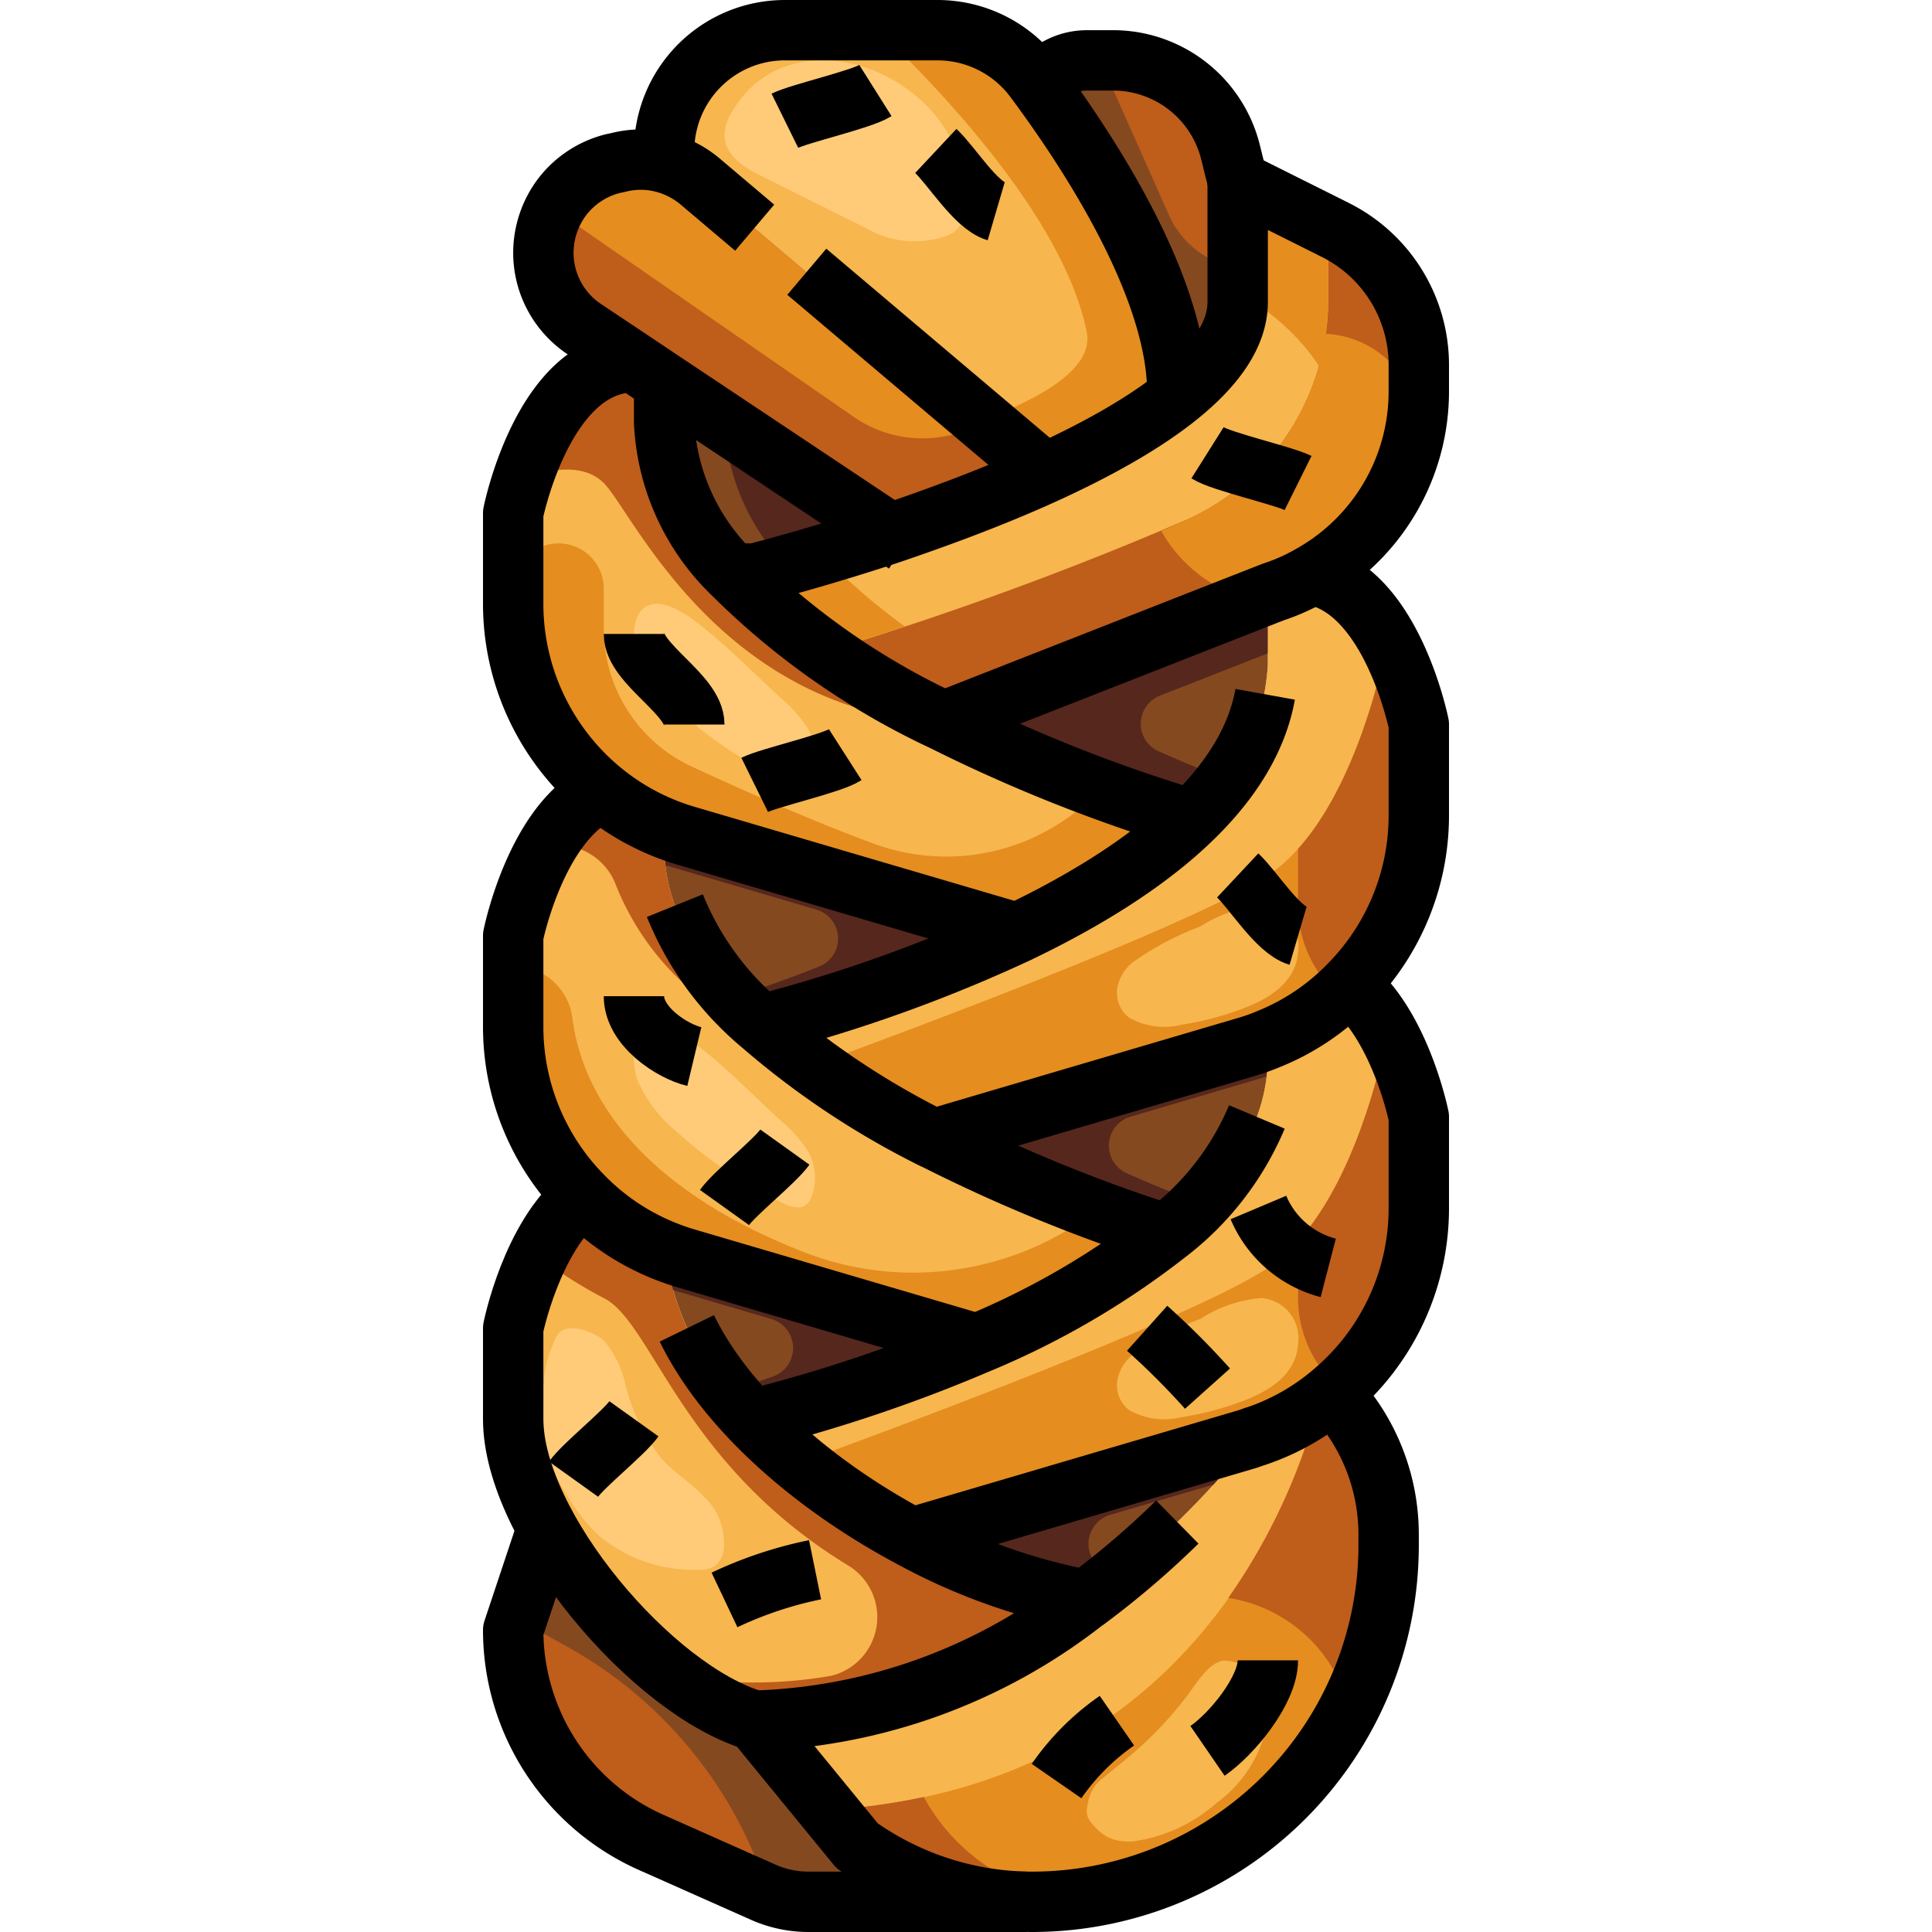 <svg xmlns="http://www.w3.org/2000/svg" viewBox="0 0 64 64"><g id="_23-pecan_pie" data-name="23-pecan pie"><path d="M47,37v3.01a7.977,7.977,0,0,1-2.87,6.14,7.648,7.648,0,0,1-2.57,1.44h-.01c-.1.04-.19.07-.29.1L30.21,50.94a21.35,21.35,0,0,1-5.26-3.9L25,47a50.03,50.03,0,0,0,7.36-2.48,26.839,26.839,0,0,0,6.26-3.64C40.61,39.25,42,37.29,42,35v-.57a7.734,7.734,0,0,0,2.7-1.81C46.39,33.96,47,37,47,37Z" style="fill:#e58d1f"/><path d="M47,24v3.01a7.985,7.985,0,0,1-2.3,5.61A7.734,7.734,0,0,1,42,34.43a6.492,6.492,0,0,1-.74.26L30.94,37.73h-.01a27.054,27.054,0,0,1-5.7-3.79,49.038,49.038,0,0,0,8.46-3.03,22.714,22.714,0,0,0,5.59-3.6A7.338,7.338,0,0,0,42,22V19.68l.21-.08a6.618,6.618,0,0,0,1.24-.56C46.1,19.5,47,24,47,24Z" style="fill:#e58d1f"/><path d="M34.62,15.68a21.568,21.568,0,0,0,4.44-2.6A4.294,4.294,0,0,0,41,10V6l3.24,1.62A5,5,0,0,1,47,12.09v.86a6.974,6.974,0,0,1-3.55,6.09,6.618,6.618,0,0,1-1.24.56l-.21.08L31.27,23.89a24.741,24.741,0,0,1-7-4.89H25s1.96-.49,4.5-1.33C31.09,17.13,32.91,16.46,34.62,15.68Z" style="fill:#f7b64e"/><path d="M35.98,53a29.856,29.856,0,0,0,5.57-5.41h.01a7.648,7.648,0,0,0,2.57-1.44A6.793,6.793,0,0,1,46,50.83v.37A11.813,11.813,0,0,1,34.2,63a1.34,1.34,0,0,1-.2-.01,9.954,9.954,0,0,1-5.61-1.85L25,57a18.634,18.634,0,0,0,10.97-4Z" style="fill:#e58d1f"/><path d="M42,34.43V35c0,2.29-1.39,4.25-3.38,5.88a52.276,52.276,0,0,1-7.68-3.15l10.32-3.04A6.492,6.492,0,0,0,42,34.43Z" style="fill:#854920"/><path d="M42,19.68V22a7.338,7.338,0,0,1-2.72,5.31L39,27a51.368,51.368,0,0,1-7.73-3.11Z" style="fill:#854920"/><path d="M41.26,47.69c.1-.03.19-.06.29-.1A29.856,29.856,0,0,1,35.98,53h-.01a19.634,19.634,0,0,1-5.76-2.06Z" style="fill:#854920"/><path d="M41,6v4a4.294,4.294,0,0,1-1.94,3.08L39,13c0-3.42-2.81-7.79-4.59-10.2A1.993,1.993,0,0,1,36,2h.88a4.009,4.009,0,0,1,3.88,3.03Z" style="fill:#bf5d1b"/><path d="M39,27l.28.31a22.714,22.714,0,0,1-5.59,3.6L22.74,27.69a5.314,5.314,0,0,1-.56-.2,7.555,7.555,0,0,1-2.23-1.27A8.033,8.033,0,0,1,17,20.01V17s1-5,4-5l1,.67V14a7.448,7.448,0,0,0,2.27,5,24.741,24.741,0,0,0,7,4.89A51.368,51.368,0,0,0,39,27Z" style="fill:#f7b64e"/><path d="M39,13l.06.08a21.568,21.568,0,0,1-4.44,2.6L23.19,6.01A3.089,3.089,0,0,0,22,5.39V5a4,4,0,0,1,4-4h5.06a4.012,4.012,0,0,1,3.22,1.62c.04.06.09.12.13.18C36.19,5.21,39,9.58,39,13Z" style="fill:#f7b64e"/><path d="M25.23,33.94a27.054,27.054,0,0,0,5.7,3.79h.01a52.276,52.276,0,0,0,7.68,3.15,26.839,26.839,0,0,1-6.26,3.64l-9.62-2.83a7.611,7.611,0,0,1-.72-.25,7.839,7.839,0,0,1-2.72-1.82A7.985,7.985,0,0,1,17,34.01V31s.76-3.8,2.95-4.78a7.555,7.555,0,0,0,2.23,1.27L22,28C22,30.23,23.32,32.23,25.23,33.94Z" style="fill:#f7b64e"/><path d="M22,5.39a3.089,3.089,0,0,1,1.19.62l11.43,9.67c-1.71.78-3.53,1.45-5.12,1.99l-7.5-5L21,12l-1.65-1.1A3.042,3.042,0,0,1,18,8.37a3.085,3.085,0,0,1,.64-1.87A3.049,3.049,0,0,1,20.3,5.42l.19-.04A2.969,2.969,0,0,1,22,5.39Z" style="fill:#e58d1f"/><path d="M34,62.99V63H26.78a3.662,3.662,0,0,1-1.49-.32l-3.72-1.65a7.631,7.631,0,0,1-3.33-2.84A7.71,7.71,0,0,1,17,54l1-3,.26-.15C19.86,53.63,22.7,56.32,25,57l3.39,4.14A9.954,9.954,0,0,0,34,62.99Z" style="fill:#bf5d1b"/><path d="M22.74,27.69l10.95,3.22a49.038,49.038,0,0,1-8.46,3.03C23.32,32.23,22,30.23,22,28l.18-.51A5.314,5.314,0,0,0,22.74,27.69Z" style="fill:#854920"/><path d="M22.74,41.69l9.62,2.83A50.03,50.03,0,0,1,25,47l-.05.04a9.458,9.458,0,0,1-2.93-5.6A7.611,7.611,0,0,0,22.74,41.69Z" style="fill:#854920"/><path d="M35.97,53A18.634,18.634,0,0,1,25,57c-2.3-.68-5.14-3.37-6.74-6.15A8.175,8.175,0,0,1,17,47.01V44s.61-3.04,2.3-4.38a7.839,7.839,0,0,0,2.72,1.82,9.458,9.458,0,0,0,2.93,5.6,21.35,21.35,0,0,0,5.26,3.9A19.634,19.634,0,0,0,35.97,53Z" style="fill:#f7b64e"/><path d="M22,12.67l7.5,5C26.96,18.51,25,19,25,19h-.73A7.448,7.448,0,0,1,22,14Z" style="fill:#854920"/><path d="M44.24,7.62,44,7.5V9.933a8.02,8.02,0,0,1-.308,2.188,7.924,7.924,0,0,1-4.313,5.065,113.231,113.231,0,0,1-12.042,4.407,33.419,33.419,0,0,0,3.933,2.3L42,19.68l.21-.08a6.618,6.618,0,0,0,1.24-.56A7.057,7.057,0,0,0,47,12.95v-.86A5,5,0,0,0,44.24,7.62Z" style="fill:#bf5d1b"/><path d="M42,21.642V19.68L31.27,23.89A51.368,51.368,0,0,0,39,27l.28.31a10.775,10.775,0,0,0,1.342-1.492c-.683-.266-1.436-.574-2.227-.924a1,1,0,0,1,.033-1.851Z" style="fill:#56271d"/><path d="M41.95,35.665A5.609,5.609,0,0,0,42,35v-.57a6.492,6.492,0,0,1-.74.26L30.94,37.73a52.276,52.276,0,0,0,7.68,3.15,13.412,13.412,0,0,0,1.107-1.021c-.731-.282-1.546-.614-2.4-.994a1,1,0,0,1,.126-1.874Z" style="fill:#56271d"/><path d="M40.2,49.178c.589-.645,1.046-1.2,1.35-1.588-.1.04-.19.07-.29.1L30.21,50.94A19.634,19.634,0,0,0,35.97,53h.01q.54-.4,1.037-.807c-.1-.037-.206-.076-.31-.116a1,1,0,0,1,.083-1.9Z" style="fill:#56271d"/><path d="M24.315,33.036c.288.308.589.612.915.9a49.038,49.038,0,0,0,8.46-3.03L22.74,27.69a5.314,5.314,0,0,1-.56-.2L22,28a5.607,5.607,0,0,0,.049.663l4.992,1.468a1,1,0,0,1,.087,1.891C26.121,32.42,25.162,32.758,24.315,33.036Z" style="fill:#56271d"/><path d="M22.74,41.69a7.611,7.611,0,0,1-.72-.25,6.431,6.431,0,0,0,.244,1.287l3.29.968A1,1,0,0,1,25.6,45.6c-.52.185-1.015.352-1.475.5.259.319.53.634.826.94L25,47a50.03,50.03,0,0,0,7.36-2.48Z" style="fill:#56271d"/><path d="M24,14a7.248,7.248,0,0,0,2.03,4.721c.816-.226,2.044-.582,3.47-1.054Z" style="fill:#56271d"/><path d="M32.615,13.984c-.19.086-.388.179-.563.249a4,4,0,0,1-3.77-.422l-9.923-6.87A3.076,3.076,0,0,0,18,8.37a3.042,3.042,0,0,0,1.35,2.53L21,12l1,.67,7.5,5c1.59-.54,3.41-1.21,5.12-1.99Z" style="fill:#bf5d1b"/><path d="M39.06,13.08,39,13c0-3.42-2.81-7.79-4.59-10.2-.04-.06-.09-.12-.13-.18A4.012,4.012,0,0,0,31.06,1H29.093C31.1,2.913,35.248,7.239,36,11c.23,1.151-1.365,2.136-3.46,2.92l2.08,1.76A21.568,21.568,0,0,0,39.06,13.08Z" style="fill:#e58d1f"/><path d="M38.725,7.131,36.444,2H36a1.993,1.993,0,0,0-1.59.8C36.19,5.21,39,9.58,39,13l.06.08A4.294,4.294,0,0,0,41,10V8.874A3,3,0,0,1,38.725,7.131Z" style="fill:#854920"/><path d="M43.692,12.121A8.02,8.02,0,0,0,44,9.933V7.5L41,6V9.71A7.252,7.252,0,0,1,43.692,12.121Z" style="fill:#e58d1f"/><path d="M29.969,20.75a21.929,21.929,0,0,1-2.746-2.368C25.885,18.777,25,19,25,19h-.73a24.741,24.741,0,0,0,7,4.89,33.419,33.419,0,0,1-3.933-2.3C28.02,21.381,28.93,21.092,29.969,20.75Z" style="fill:#e58d1f"/><path d="M43.918,11.057a8.242,8.242,0,0,1-.226,1.064,7.924,7.924,0,0,1-4.313,5.065c-.295.136-.6.27-.91.405a4.8,4.8,0,0,0,3.008,2.294L42,19.68l.21-.08a6.618,6.618,0,0,0,1.24-.56,6.913,6.913,0,0,0,1.626-1.281,6.983,6.983,0,0,0,1.879-4.048A3.257,3.257,0,0,0,43.918,11.057Z" style="fill:#e58d1f"/><path d="M28.976,27.96c-2.021-.743-4.3-1.75-6.055-2.563A5.034,5.034,0,0,1,20,20.825V19.5a1.5,1.5,0,0,0-3,0v.51a8.033,8.033,0,0,0,2.95,6.21,7.555,7.555,0,0,0,2.23,1.27,5.314,5.314,0,0,0,.56.2l10.95,3.22a22.714,22.714,0,0,0,5.59-3.6L39,27s-.977-.287-2.458-.833l-.834.667A6.954,6.954,0,0,1,28.976,27.96Z" style="fill:#e58d1f"/><path d="M20,16c.975.975,3.867,7.639,11.43,7.969l-.16-.079a24.741,24.741,0,0,1-7-4.89A7.448,7.448,0,0,1,22,14V12.67L21,12c-2.074,0-3.192,2.389-3.684,3.865C17.918,15.631,19.244,15.244,20,16Z" style="fill:#bf5d1b"/><path d="M20.393,29.293a8.924,8.924,0,0,0,5.506,5.2c-.224-.184-.459-.362-.669-.554C23.32,32.23,22,30.23,22,28l.18-.51a7.555,7.555,0,0,1-2.23-1.27,4.243,4.243,0,0,0-1.8,1.78h.371A2.02,2.02,0,0,1,20.393,29.293Z" style="fill:#bf5d1b"/><path d="M36.356,40.1l-.56.373a9.978,9.978,0,0,1-9.158,1.009c-6.036-2.36-7.427-5.75-7.679-7.771A1.974,1.974,0,0,0,17,32V34.01a7.985,7.985,0,0,0,2.3,5.61,7.839,7.839,0,0,0,2.72,1.82,7.611,7.611,0,0,0,.72.25l9.62,2.83a26.839,26.839,0,0,0,6.26-3.64C38.181,40.742,37.373,40.474,36.356,40.1Z" style="fill:#e58d1f"/><path d="M45.964,21.2A3.855,3.855,0,0,0,43.45,19.04a6.618,6.618,0,0,1-1.24.56l-.21.08V22a7.338,7.338,0,0,1-2.72,5.31,22.714,22.714,0,0,1-5.59,3.6,49.038,49.038,0,0,1-8.46,3.03,19.313,19.313,0,0,0,1.7,1.358C30.878,33.851,39.692,30.539,42,29,44.688,27.208,45.768,22.216,45.964,21.2Z" style="fill:#f7b64e"/><path d="M45.963,34.2A5.213,5.213,0,0,0,44.7,32.62,7.734,7.734,0,0,1,42,34.43V35c0,2.29-1.39,4.25-3.38,5.88a26.839,26.839,0,0,1-6.26,3.64A50.03,50.03,0,0,1,25,47l-.05.04A18.234,18.234,0,0,0,26.5,48.455C30.2,47.107,39.6,43.6,42,42,44.687,40.208,45.767,35.22,45.963,34.2Z" style="fill:#f7b64e"/><path d="M35.97,53a19.634,19.634,0,0,1-5.76-2.06,21.35,21.35,0,0,1-5.26-3.9,9.458,9.458,0,0,1-2.93-5.6,7.839,7.839,0,0,1-2.72-1.82,5.706,5.706,0,0,0-1.478,1.991A14.83,14.83,0,0,0,20,43c1.61.8,2.572,5.5,8.1,8.86a2,2,0,0,1-.59,3.658,15.3,15.3,0,0,1-5.2-.01A8.578,8.578,0,0,0,25,57,18.634,18.634,0,0,0,35.97,53Z" style="fill:#bf5d1b"/><path d="M47,27.01V24a11.105,11.105,0,0,0-1.036-2.8c-.17.883-1,4.733-2.964,6.918V30a3.971,3.971,0,0,0,1.333,2.961c.124-.112.251-.222.367-.341A7.985,7.985,0,0,0,47,27.01Z" style="fill:#bf5d1b"/><path d="M47,40.01V37a11.085,11.085,0,0,0-1.037-2.8c-.169.885-1,4.733-2.963,6.917V43a3.975,3.975,0,0,0,1.333,2.962A7.972,7.972,0,0,0,47,40.01Z" style="fill:#bf5d1b"/><path d="M43.68,46.5a7.51,7.51,0,0,1-2.12,1.1h-.01A29.856,29.856,0,0,1,35.98,53h-.01A18.634,18.634,0,0,1,25,57l2.422,2.958C39.161,59.272,42.722,50.144,43.68,46.5Z" style="fill:#f7b64e"/><path d="M46,50.83a6.793,6.793,0,0,0-1.87-4.68c-.145.122-.3.234-.45.345a20.236,20.236,0,0,1-2.99,6.437,4.907,4.907,0,0,1,4,3.65A11.718,11.718,0,0,0,46,51.2Z" style="fill:#bf5d1b"/><path d="M30.6,59.527a20.866,20.866,0,0,1-3.182.431l.968,1.182A9.954,9.954,0,0,0,34,62.99a1.34,1.34,0,0,0,.2.01,12,12,0,0,0,1.466-.1A6.557,6.557,0,0,1,30.6,59.527Z" style="fill:#bf5d1b"/><path d="M28.39,61.14,25,57c-2.3-.68-5.14-3.37-6.74-6.15L18,51l-.875,2.625,1.694.941a14.227,14.227,0,0,1,6.643,8.17A3.632,3.632,0,0,0,26.78,63H34v-.01A9.954,9.954,0,0,1,28.39,61.14Z" style="fill:#854920"/><path d="M24.255,3.693A1.527,1.527,0,0,0,24,4.521c.032.638.648,1.024,1.186,1.292L28.75,7.588a3.143,3.143,0,0,0,2.667.2c1.11-.449.373-2.725-.071-3.456C29.855,1.878,25.892.9,24.255,3.693Z" style="fill:#ffcb78"/><path d="M37.493,31.9a1.424,1.424,0,0,0-.479.817,1.033,1.033,0,0,0,.39.995,2.371,2.371,0,0,0,1.748.232,9.946,9.946,0,0,0,2.148-.583c.93-.371,1.645-.939,1.7-1.836A1.333,1.333,0,0,0,41.786,30a4.331,4.331,0,0,0-2.018.688A9.688,9.688,0,0,0,37.493,31.9Z" style="fill:#f7b64e"/><path d="M37.493,44.9a1.424,1.424,0,0,0-.479.817,1.033,1.033,0,0,0,.39.995,2.371,2.371,0,0,0,1.748.232,9.946,9.946,0,0,0,2.148-.583c.93-.371,1.645-.939,1.7-1.836A1.333,1.333,0,0,0,41.786,43a4.331,4.331,0,0,0-2.018.688A9.688,9.688,0,0,0,37.493,44.9Z" style="fill:#f7b64e"/><path d="M39.341,56.153a12.536,12.536,0,0,1-1.777,1.9c-.331.286-.675.554-1.01.834a1.3,1.3,0,0,0-.524.9.774.774,0,0,0-.018.338.71.71,0,0,0,.153.273,1.626,1.626,0,0,0,.62.5A1.718,1.718,0,0,0,37.51,61a5.228,5.228,0,0,0,2.8-1.282,4.229,4.229,0,0,0,1.655-2.578,2.148,2.148,0,0,0-.184-1.4,1.47,1.47,0,0,0-1.257-.732C40.02,55.094,39.624,55.778,39.341,56.153Z" style="fill:#f7b64e"/><path d="M25.841,23.1c-.83-.758-1.631-1.585-2.514-2.291-.459-.367-1.347-1.059-1.933-.711-.493.294-.447,1.224-.271,1.7a4.606,4.606,0,0,0,1.288,1.686,14.52,14.52,0,0,0,3.554,2.379.916.916,0,0,0,.585.127.526.526,0,0,0,.326-.333,1.754,1.754,0,0,0-.156-1.59A4.675,4.675,0,0,0,25.841,23.1Z" style="fill:#ffcb78"/><path d="M25.841,37.1c-.83-.758-1.631-1.585-2.514-2.291-.459-.367-1.347-1.059-1.933-.711-.493.294-.447,1.224-.271,1.7a4.606,4.606,0,0,0,1.288,1.686,14.52,14.52,0,0,0,3.554,2.379.916.916,0,0,0,.585.127.526.526,0,0,0,.326-.333,1.754,1.754,0,0,0-.156-1.59A4.675,4.675,0,0,0,25.841,37.1Z" style="fill:#ffcb78"/><path d="M18.013,46.3a6.352,6.352,0,0,0,.112,1.776,5.168,5.168,0,0,0,.616,1.388,6.145,6.145,0,0,0,1.043,1.356A4.86,4.86,0,0,0,23.125,52a.9.9,0,0,0,.579-.141.836.836,0,0,0,.264-.484,2.1,2.1,0,0,0-.651-1.8c-.442-.461-.984-.789-1.411-1.268a6.56,6.56,0,0,1-1.193-2.458,3.331,3.331,0,0,0-.681-1.409c-.318-.314-1.221-.672-1.559-.238A3.936,3.936,0,0,0,18.013,46.3Z" style="fill:#ffcb78"/><path d="M31.27,23.89,42,19.68l.21-.08a6.618,6.618,0,0,0,1.24-.56A6.974,6.974,0,0,0,47,12.95v-.86a5,5,0,0,0-2.76-4.47L41,6v4c0,2.16-2.99,4.13-6.38,5.68-1.71.78-3.53,1.45-5.12,1.99C26.96,18.51,25,19,25,19h-.73" style="fill:none;stroke:#000;stroke-linejoin:round;stroke-width:2px"/><path d="M21,12c-3,0-4,5-4,5v3.01a8.033,8.033,0,0,0,2.95,6.21,7.942,7.942,0,0,0,2.79,1.47l10.95,3.22" style="fill:none;stroke:#000;stroke-linejoin:round;stroke-width:2px"/><path d="M39,27a51.368,51.368,0,0,1-7.73-3.11,24.741,24.741,0,0,1-7-4.89A7.448,7.448,0,0,1,22,14V12.67" style="fill:none;stroke:#000;stroke-linejoin:round;stroke-width:2px"/><path d="M19.95,26.22C17.76,27.2,17,31,17,31v3.01a7.985,7.985,0,0,0,2.3,5.61,7.839,7.839,0,0,0,2.72,1.82,7.611,7.611,0,0,0,.72.25l9.62,2.83" style="fill:none;stroke:#000;stroke-linejoin:round;stroke-width:2px"/><path d="M38.62,40.88a52.276,52.276,0,0,1-7.68-3.15h-.01a27.054,27.054,0,0,1-5.7-3.79A10.013,10.013,0,0,1,22.356,30" style="fill:none;stroke:#000;stroke-linejoin:round;stroke-width:2px"/><path d="M19.3,39.62C17.61,40.96,17,44,17,44v3.01C17,50.56,21.6,56,25,57" style="fill:none;stroke:#000;stroke-linejoin:round;stroke-width:2px"/><path d="M36,53h-.02a19.689,19.689,0,0,1-5.77-2.06c-3.2-1.7-6.129-4.214-7.457-6.936" style="fill:none;stroke:#000;stroke-linejoin:round;stroke-width:2px"/><path d="M30.93,37.73h.01l10.32-3.04a6.492,6.492,0,0,0,.74-.26,7.734,7.734,0,0,0,2.7-1.81A7.985,7.985,0,0,0,47,27.01V24s-.9-4.5-3.55-4.96" style="fill:none;stroke:#000;stroke-linejoin:round;stroke-width:2px"/><path d="M25,34l.23-.06a49.038,49.038,0,0,0,8.46-3.03c3.828-1.827,7.6-4.464,8.22-7.91" style="fill:none;stroke:#000;stroke-linejoin:round;stroke-width:2px"/><path d="M30.21,50.94l11.05-3.25c.1-.03.19-.06.29-.1h.01a7.648,7.648,0,0,0,2.57-1.44A7.977,7.977,0,0,0,47,40.01V37s-.61-3.04-2.3-4.38" style="fill:none;stroke:#000;stroke-linejoin:round;stroke-width:2px"/><path d="M25,47a50.03,50.03,0,0,0,7.36-2.48,26.839,26.839,0,0,0,6.26-3.64A9.467,9.467,0,0,0,41.636,37" style="fill:none;stroke:#000;stroke-linejoin:round;stroke-width:2px"/><path d="M39,50.42A28.809,28.809,0,0,1,35.98,53h-.01A18.634,18.634,0,0,1,25,57l3.39,4.14A10.019,10.019,0,0,0,34.2,63,11.813,11.813,0,0,0,46,51.2v-.37a6.793,6.793,0,0,0-1.87-4.68" style="fill:none;stroke:#000;stroke-linejoin:round;stroke-width:2px"/><path d="M18,51l-1,3h0a7.7,7.7,0,0,0,4.569,7.031l3.719,1.653A3.682,3.682,0,0,0,26.779,63H34" style="fill:none;stroke:#000;stroke-linejoin:round;stroke-width:2px"/><path d="M25,7.542,23.19,6.01A3.089,3.089,0,0,0,22,5.39a2.969,2.969,0,0,0-1.51-.01l-.19.04A3.049,3.049,0,0,0,18.64,6.5,3.085,3.085,0,0,0,18,8.37a3.042,3.042,0,0,0,1.35,2.53L21,12l1,.67,7.5,5L30,18" style="fill:none;stroke:#000;stroke-linejoin:round;stroke-width:2px"/><polyline points="35 16 34.62 15.68 26.726 9.002" style="fill:none;stroke:#000;stroke-linejoin:round;stroke-width:2px"/><path d="M39,13c0-3.511-2.959-8.009-4.721-10.376A4.01,4.01,0,0,0,31.061,1H26a4,4,0,0,0-4,4h0V6" style="fill:none;stroke:#000;stroke-linejoin:round;stroke-width:2px"/><path d="M34.41,2.8A1.993,1.993,0,0,1,36,2h.88a4.009,4.009,0,0,1,3.88,3.03L41,6" style="fill:none;stroke:#000;stroke-linejoin:round;stroke-width:2px"/><path d="M40,15c.468.295,2.505.754,3,1" style="fill:none;stroke:#000;stroke-linejoin:round;stroke-width:2px"/><path d="M28,25c-.468.3-2.5.754-3,1" style="fill:none;stroke:#000;stroke-linejoin:round;stroke-width:2px"/><path d="M29,3c-.468.295-2.5.754-3,1" style="fill:none;stroke:#000;stroke-linejoin:round;stroke-width:2px"/><path d="M21,47c-.343.479-1.657,1.521-2,2" style="fill:none;stroke:#000;stroke-linejoin:round;stroke-width:2px"/><path d="M26,38c-.343.479-1.657,1.521-2,2" style="fill:none;stroke:#000;stroke-linejoin:round;stroke-width:2px"/><path d="M24,53a13.142,13.142,0,0,1,3-1" style="fill:none;stroke:#000;stroke-linejoin:round;stroke-width:2px"/><path d="M38,44a25.674,25.674,0,0,1,2,2" style="fill:none;stroke:#000;stroke-linejoin:round;stroke-width:2px"/><path d="M35,59a7.9,7.9,0,0,1,2-2" style="fill:none;stroke:#000;stroke-linejoin:round;stroke-width:2px"/><path d="M21,33c0,1,1.254,1.822,2,2" style="fill:none;stroke:#000;stroke-linejoin:round;stroke-width:2px"/><path d="M21,21c0,1,2,2,2,3" style="fill:none;stroke:#000;stroke-linejoin:round;stroke-width:2px"/><path d="M41,29c.519.486,1.319,1.8,2,2" style="fill:none;stroke:#000;stroke-linejoin:round;stroke-width:2px"/><path d="M31,5c.519.486,1.319,1.8,2,2" style="fill:none;stroke:#000;stroke-linejoin:round;stroke-width:2px"/><path d="M42,55c0,1-1.2,2.45-2,3" style="fill:none;stroke:#000;stroke-linejoin:round;stroke-width:2px"/><path d="M41.687,40A3.454,3.454,0,0,0,44,42" style="fill:none;stroke:#000;stroke-linejoin:round;stroke-width:2px"/></g></svg>
